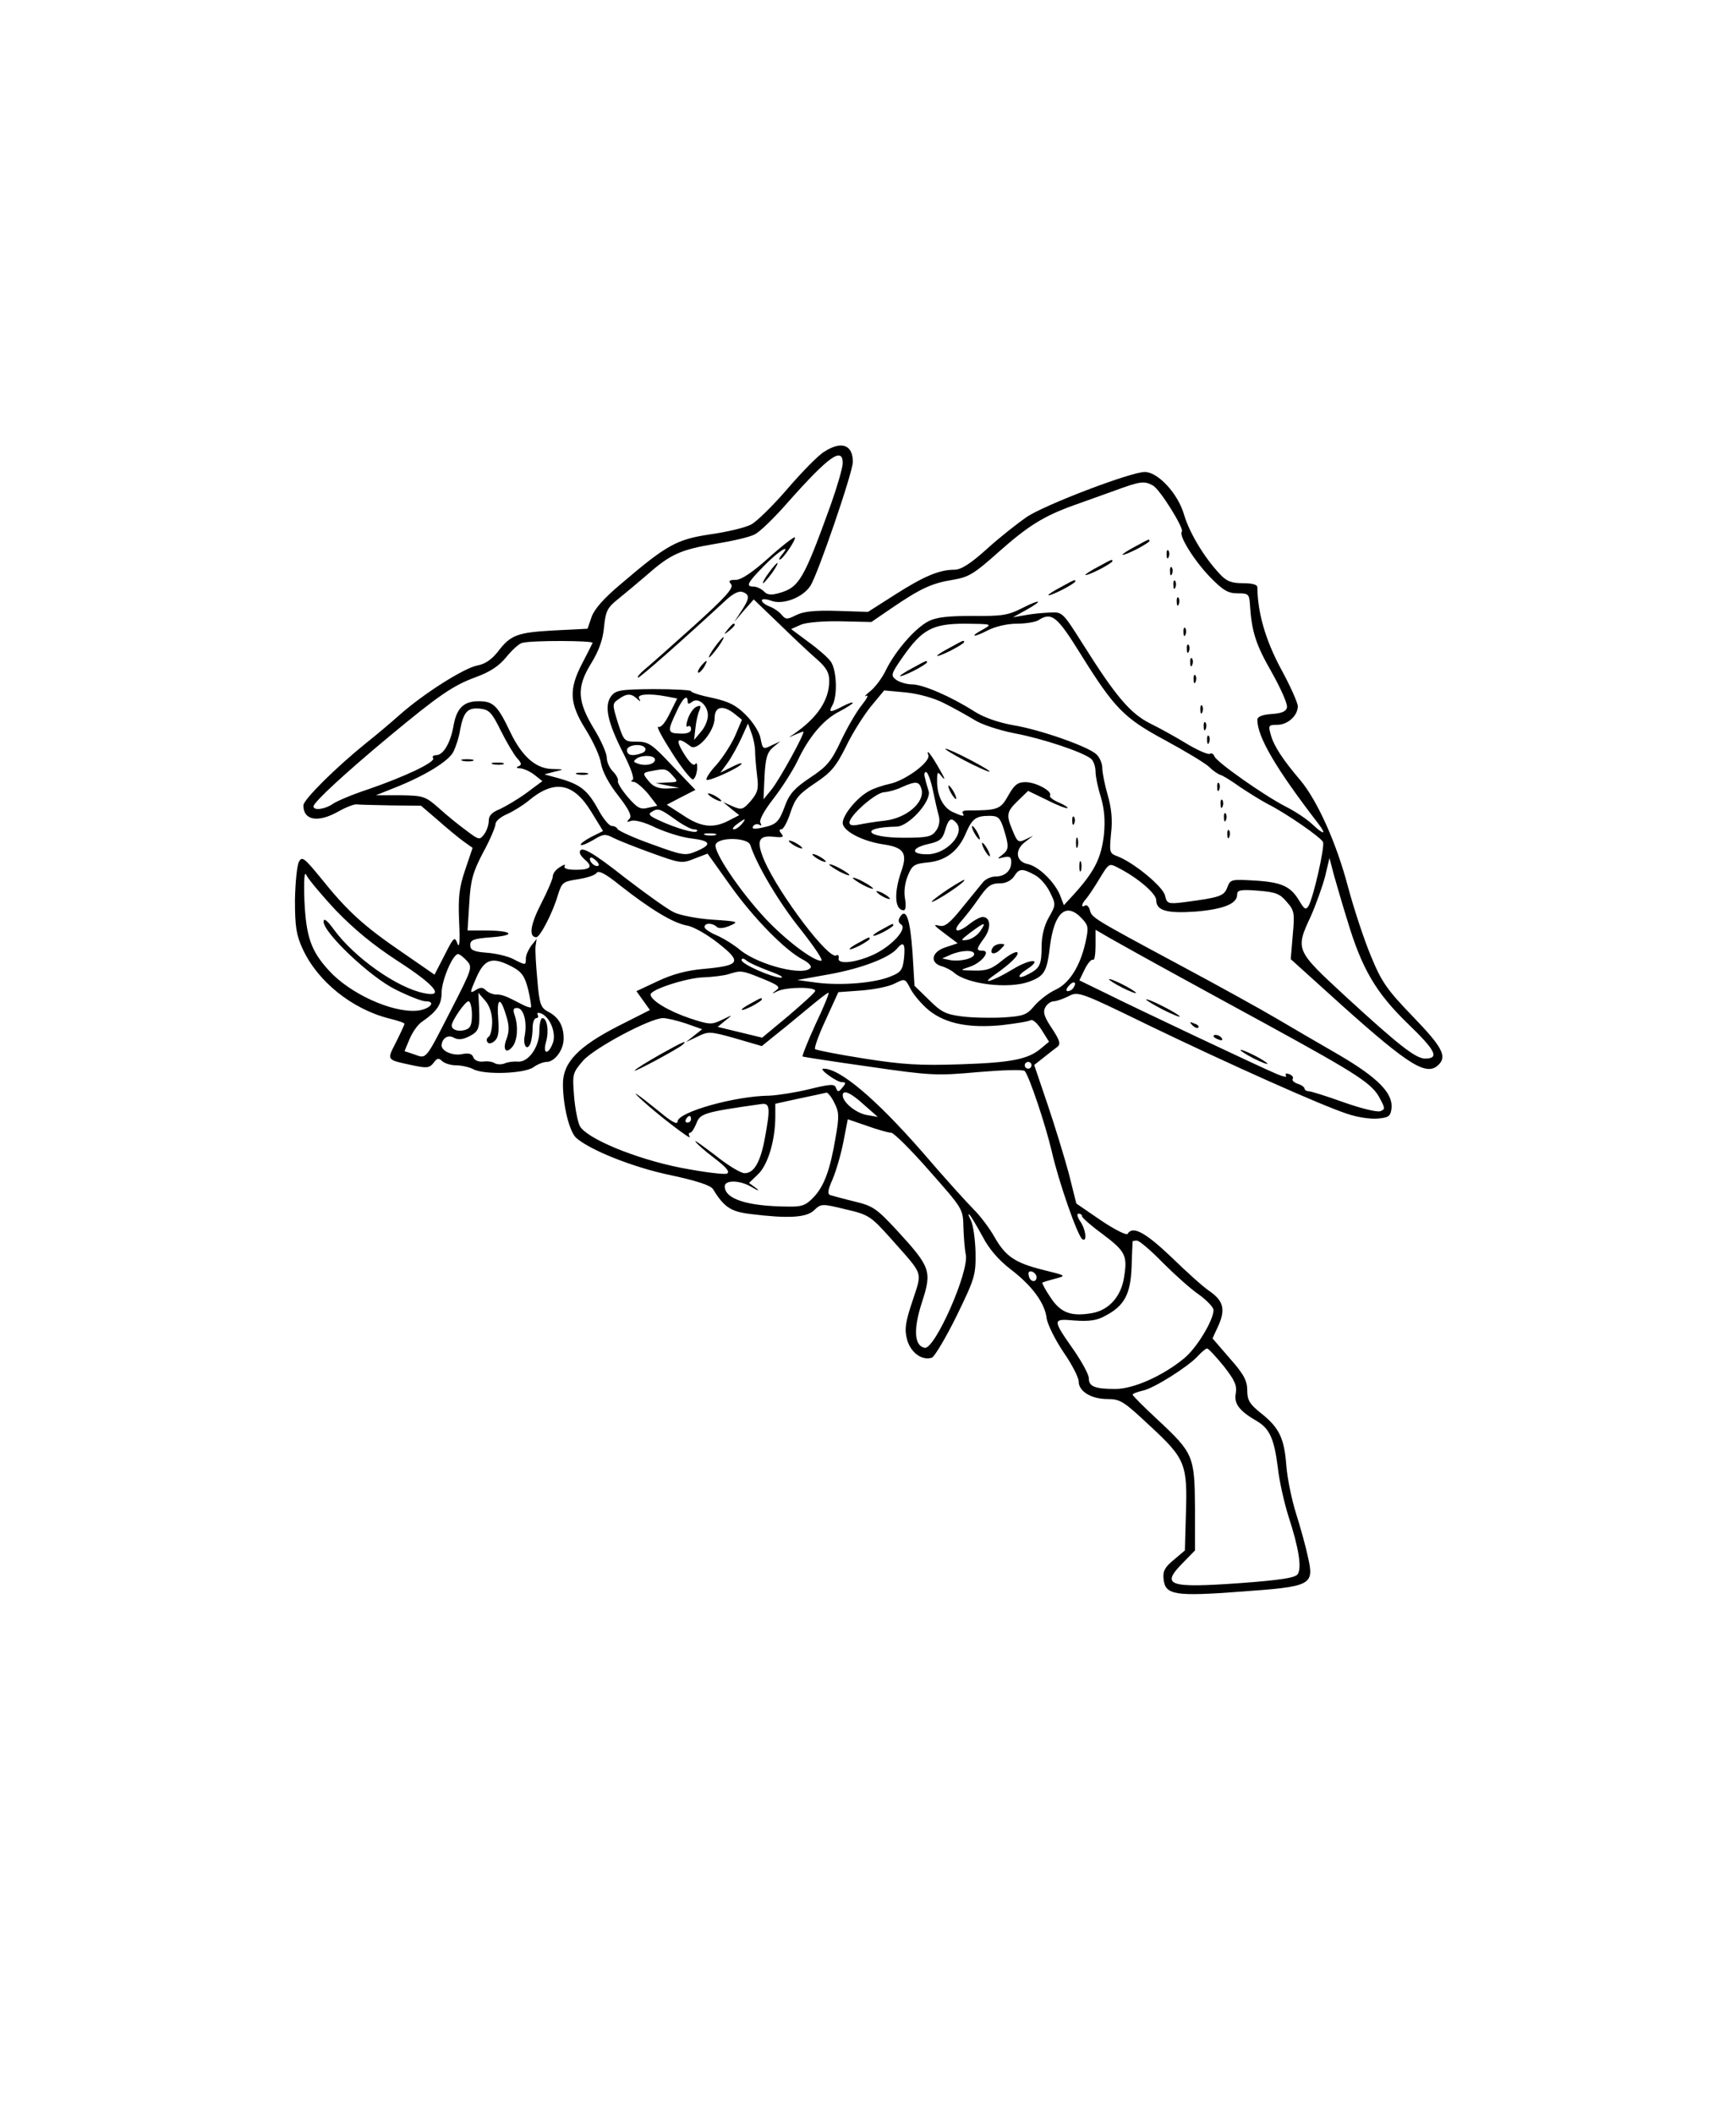 <?xml version="1.0" standalone="no"?>
<!DOCTYPE svg PUBLIC "-//W3C//DTD SVG 20010904//EN"
 "http://www.w3.org/TR/2001/REC-SVG-20010904/DTD/svg10.dtd">
<svg version="1.0" xmlns="http://www.w3.org/2000/svg"
 width="515pt" height="627pt" viewBox="0 0 515 627"
 preserveAspectRatio="xMidYMid meet">

<g transform="translate(0,627) scale(0.1,-0.1)"
fill="#000000" stroke="none">
<path d="M2445 4930 c-17 -10 -66 -60 -109 -110 -43 -50 -92 -98 -108 -106
-17 -9 -71 -22 -121 -29 -100 -15 -129 -31 -266 -148 -50 -42 -78 -74 -86 -97
l-12 -35 -99 -5 c-109 -6 -129 -13 -167 -63 -18 -23 -38 -37 -61 -41 -40 -8
-159 -83 -231 -147 -27 -24 -72 -62 -100 -84 -88 -71 -185 -167 -185 -184 0
-45 44 -52 104 -18 23 13 47 22 54 21 6 -1 52 -2 102 -3 l89 -1 49 -42 c27
-24 61 -52 76 -63 l28 -20 -22 -65 c-18 -53 -21 -81 -18 -154 3 -59 1 -80 -5
-65 -8 22 -11 20 -38 -34 l-30 -58 -97 67 c-113 77 -163 123 -239 218 -50 61
-57 67 -66 50 -6 -11 -11 -62 -12 -114 0 -79 4 -104 23 -145 44 -96 146 -178
256 -206 25 -6 46 -13 46 -16 0 -2 -11 -26 -25 -54 -28 -55 -30 -52 49 -69 42
-9 50 -8 62 7 10 14 15 16 25 6 7 -7 26 -13 42 -13 15 0 38 -5 50 -11 32 -18
151 -14 179 5 12 9 30 16 39 16 24 0 50 34 51 67 1 38 -14 66 -46 82 -22 12
-26 22 -32 95 -4 44 -7 90 -5 101 l3 20 -16 -20 c-8 -11 -16 -28 -16 -37 0
-22 0 -22 -37 -3 -17 9 -53 17 -79 19 -40 3 -49 8 -49 23 0 15 10 19 65 23 75
6 59 20 -22 20 l-51 0 5 80 c4 68 10 92 41 151 21 38 37 77 37 85 0 8 15 21
34 29 18 8 47 26 63 39 77 65 134 55 187 -32 l35 -57 -36 -18 c-19 -10 -33
-21 -30 -23 3 -3 19 4 38 15 29 18 35 18 60 5 16 -8 67 -28 114 -45 83 -30 88
-31 125 -16 l39 15 67 -94 c69 -97 162 -192 215 -220 16 -8 27 -19 24 -24 -17
-27 -151 6 -208 51 -20 17 -53 37 -72 45 -19 8 -35 19 -35 24 0 13 23 13 36 1
5 -6 21 -5 39 3 28 12 25 13 -51 18 -45 3 -97 13 -115 22 -19 9 -83 55 -143
101 -100 79 -136 99 -136 76 0 -5 7 -14 15 -21 25 -21 17 -30 -26 -30 -26 0
-38 4 -34 11 4 6 -2 5 -14 -3 -12 -7 -21 -19 -21 -27 0 -8 -16 -45 -35 -82
-32 -62 -37 -99 -14 -99 11 0 49 73 64 125 12 38 15 40 60 47 26 4 51 12 55
19 6 8 27 -3 69 -37 89 -70 156 -111 197 -119 21 -3 62 -27 95 -53 71 -56 65
-66 -43 -76 -49 -4 -94 -16 -136 -36 l-64 -30 20 -28 20 -28 -93 -47 c-119
-61 -165 -108 -165 -172 0 -65 19 -141 39 -160 42 -37 170 -88 281 -111 75
-16 118 -30 125 -41 33 -54 53 -67 111 -74 112 -14 166 -11 189 11 21 20 23
20 93 3 69 -16 75 -20 135 -87 99 -112 93 -95 64 -185 -22 -65 -24 -85 -16
-115 11 -39 45 -63 74 -53 8 4 41 59 73 124 54 111 57 121 56 188 -1 39 -7 82
-14 96 -7 13 -9 20 -4 16 5 -5 22 -34 39 -65 19 -37 48 -70 83 -97 63 -48 102
-100 107 -146 3 -18 25 -63 50 -100 25 -36 45 -75 45 -87 0 -29 37 -52 86 -52
38 0 48 -7 127 -81 104 -96 110 -113 105 -262 l-3 -106 -33 -28 c-27 -22 -33
-34 -30 -58 5 -46 33 -51 231 -36 209 15 216 19 197 103 -6 29 -22 87 -35 128
-13 41 -26 105 -29 142 -6 82 -21 113 -75 156 -34 27 -41 39 -41 68 0 28 -10
48 -52 95 l-51 59 18 39 c21 48 14 73 -28 102 -18 12 -69 58 -113 101 -77 73
-114 93 -129 68 -3 -5 -39 13 -79 40 l-73 50 -22 88 c-13 48 -41 140 -63 205
l-40 118 28 22 c15 12 34 27 41 32 10 8 7 19 -16 54 -23 34 -28 49 -20 63 5
10 17 18 25 18 8 0 28 7 44 15 28 15 34 13 237 -86 236 -114 513 -238 590
-263 29 -10 69 -16 90 -14 33 3 38 7 41 30 5 45 -40 91 -156 159 -59 34 -143
83 -187 109 -44 26 -174 98 -290 160 -257 138 -256 138 -262 161 -3 10 -9 16
-14 13 -13 -8 -11 5 4 21 6 7 24 34 39 59 28 46 28 46 55 32 59 -30 113 -77
113 -96 0 -31 31 -40 117 -34 82 7 123 23 123 50 0 14 10 16 62 12 52 -4 65
-9 85 -33 23 -26 24 -33 18 -99 l-6 -71 155 -140 c199 -178 249 -208 284 -173
25 25 10 53 -76 142 -77 80 -93 102 -125 180 -21 50 -51 142 -68 205 -34 130
-91 256 -141 316 -52 61 -79 102 -88 135 -8 28 -7 30 19 30 31 0 61 27 61 55
0 10 -22 60 -50 111 -45 84 -69 164 -70 242 0 8 -15 12 -43 12 -34 0 -49 6
-69 28 -46 49 -89 121 -105 174 -18 64 -78 128 -117 128 -41 0 -296 -97 -351
-134 -27 -19 -81 -61 -118 -95 -49 -44 -76 -61 -96 -61 -44 0 -90 -19 -176
-74 l-80 -51 -93 3 c-67 2 -100 -2 -121 -13 -26 -13 -30 -13 -42 1 -7 9 -23
20 -36 25 -13 5 -23 13 -23 18 0 5 11 5 28 -1 34 -13 93 9 116 44 22 34 126
337 126 368 0 51 -34 63 -85 30z m55 -34 c0 -13 -16 -68 -35 -122 -81 -224
-94 -246 -153 -263 -24 -7 -36 -6 -46 5 -8 8 -22 14 -30 14 -25 0 -19 11 31
62 43 44 82 68 53 33 -7 -8 -10 -15 -7 -15 9 0 50 61 45 66 -3 2 -38 -25 -78
-61 -48 -43 -81 -65 -97 -65 -20 0 -23 -3 -14 -13 8 -11 -15 -37 -110 -123
-67 -60 -133 -119 -148 -131 -14 -12 -22 -22 -18 -23 6 0 131 110 263 232 20
18 37 26 47 22 22 -8 21 -19 -4 -57 l-21 -32 29 34 29 33 76 -73 c42 -41 92
-88 112 -105 27 -24 36 -39 36 -63 0 -58 -35 -110 -106 -159 -17 -11 -17 -11
3 -2 12 5 24 10 26 10 8 0 -71 -144 -95 -173 l-23 -28 3 68 c3 55 8 71 25 86
l22 18 -22 -10 c-30 -15 -30 -15 -37 20 -3 17 -23 48 -43 68 -30 30 -51 40
-100 51 -35 7 -63 16 -63 20 0 3 -50 6 -111 6 -98 -1 -112 -3 -126 -21 -21
-29 -11 -76 35 -167 25 -49 35 -79 28 -82 -6 -2 -4 -5 4 -5 8 -1 27 -17 43
-36 l27 -35 -27 -6 c-23 -6 -32 -1 -60 31 -18 21 -32 43 -30 49 2 5 -5 18 -15
28 -10 10 -18 28 -18 41 0 12 -16 49 -36 82 -52 85 -54 126 -11 196 24 39 36
73 39 110 5 48 10 57 44 84 20 16 59 49 86 72 67 59 98 73 201 90 49 8 102 20
116 28 15 7 60 51 100 97 120 135 161 164 161 114z m920 -66 c21 -11 94 -129
86 -137 -10 -11 36 -85 83 -134 39 -40 54 -49 82 -49 32 0 35 -2 37 -32 5 -81
17 -119 64 -201 27 -48 48 -95 46 -105 -2 -12 -15 -18 -46 -20 -28 -2 -42 -8
-42 -17 0 -51 56 -146 180 -307 27 -35 18 -36 -18 -2 -15 14 -49 37 -77 51
-66 34 -205 132 -212 149 -3 8 -9 11 -14 8 -5 -3 -35 10 -67 29 -31 19 -81 47
-110 61 -59 30 -101 79 -198 233 -62 98 -62 98 -100 96 -22 -1 -55 -4 -74 -8
l-35 -6 38 21 c54 30 46 35 -11 6 -41 -21 -60 -24 -147 -23 -74 0 -108 -4
-131 -16 -40 -21 -97 -87 -125 -143 -11 -24 -33 -53 -47 -64 -15 -12 -20 -18
-12 -14 8 4 2 -8 -13 -27 -15 -18 -43 -66 -62 -106 -29 -62 -42 -77 -92 -110
-45 -30 -61 -48 -73 -80 -19 -52 -26 -59 -69 -68 -24 -5 -31 -4 -27 4 4 6 12
8 18 5 7 -5 8 -2 4 5 -5 7 10 35 37 70 25 32 57 82 72 112 34 73 78 125 126
149 21 11 39 23 39 25 0 3 -13 -1 -30 -10 -38 -20 -43 -19 -30 4 15 29 12 103
-5 128 -8 12 -38 38 -67 59 l-51 38 29 13 c17 7 65 11 119 10 l90 -2 60 41
c85 58 119 74 181 84 48 8 63 17 138 84 86 76 132 105 221 137 27 10 82 29
120 43 79 29 89 30 115 16z m-215 -499 c101 -162 129 -191 252 -257 59 -32
117 -67 129 -78 12 -12 27 -22 33 -24 6 -1 33 -17 59 -36 27 -18 64 -41 83
-51 54 -27 158 -99 164 -113 5 -15 -28 -162 -43 -189 -8 -13 -12 -11 -27 14
-26 44 -52 56 -132 61 -70 4 -73 4 -82 -20 -10 -26 -21 -30 -127 -44 -49 -6
-52 -5 -58 20 -6 26 -93 98 -141 116 -24 9 -24 12 -19 68 5 40 1 76 -10 114
-9 31 -16 67 -16 80 0 14 -8 32 -18 41 -25 23 -167 73 -247 86 -44 8 -87 23
-115 41 -69 44 -152 80 -185 80 -16 0 -38 7 -47 14 -16 12 -15 17 20 67 58 83
89 99 186 99 78 -1 80 -1 54 -16 -43 -23 -33 -27 12 -4 23 12 59 20 87 20 26
0 55 5 63 10 40 26 56 12 125 -99z m-1447 32 c-2 -5 -16 -32 -31 -61 -40 -77
-38 -118 10 -195 22 -35 43 -80 46 -102 4 -23 23 -60 51 -95 34 -44 41 -61 33
-69 -9 -9 -8 -11 5 -6 10 4 41 -4 73 -20 31 -14 78 -29 106 -32 58 -7 62 -18
15 -38 -33 -14 -40 -13 -133 21 -54 19 -99 40 -101 45 -2 5 -10 9 -17 9 -8 0
-26 22 -41 50 -31 56 -52 73 -115 91 l-44 12 30 8 c30 7 30 7 -7 8 -49 1 -90
38 -124 109 -38 80 -51 92 -94 92 -45 0 -66 -21 -75 -75 -9 -49 -30 -85 -51
-85 -8 0 -13 -4 -9 -9 7 -12 -85 -55 -192 -92 -46 -15 -93 -35 -105 -43 -24
-17 -58 -21 -58 -8 0 12 93 98 224 207 147 122 190 152 259 177 41 15 68 33
89 59 17 21 38 40 47 42 28 8 213 7 209 0z m1045 -180 c28 -14 67 -36 87 -48
19 -13 73 -31 119 -40 85 -16 204 -56 228 -76 7 -6 13 -23 13 -38 0 -14 7 -48
16 -76 10 -35 13 -68 9 -110 -8 -72 -29 -112 -94 -183 l-25 -27 -11 29 c-17
41 -64 86 -96 93 -36 7 -40 43 -6 67 l22 17 -23 -11 c-20 -10 -24 -8 -37 24
-21 49 -19 58 15 91 l30 29 56 -27 c31 -16 58 -26 61 -24 2 2 -10 10 -27 17
-16 7 -28 16 -25 20 8 13 -42 40 -73 40 -23 0 -33 -8 -51 -40 -23 -41 -30 -44
-123 -44 -9 0 -15 -3 -12 -8 7 -11 0 -10 -29 3 -29 13 -47 48 -47 91 0 31 1
31 16 12 9 -10 6 -1 -7 21 -25 45 -43 68 -35 45 7 -20 -68 -75 -114 -85 -19
-4 -47 -13 -61 -21 -35 -18 -79 -71 -79 -95 0 -24 59 -55 123 -64 58 -9 69
-26 52 -76 -24 -67 -21 -119 6 -119 6 0 7 14 4 33 -4 21 -1 47 8 69 13 32 19
36 62 40 53 6 89 35 111 88 18 41 29 50 69 50 26 0 32 -5 43 -40 16 -52 15
-60 -5 -76 -16 -12 -16 -12 5 -7 17 4 22 1 22 -14 0 -26 -19 -43 -47 -43 -13
0 -30 -8 -37 -17 -8 -10 -36 -44 -62 -76 -36 -45 -51 -57 -67 -53 -21 5 -18 2
26 -31 l28 -21 -36 -12 c-41 -13 -48 -45 -12 -56 12 -3 29 -12 37 -19 40 -35
162 -49 223 -27 46 17 53 30 62 107 13 99 48 130 94 81 20 -21 21 -27 11 -72
-16 -71 -48 -121 -89 -140 -20 -9 -48 -31 -62 -47 -23 -28 -33 -31 -92 -35
-37 -2 -92 -1 -123 3 -48 6 -62 13 -98 49 l-43 42 -6 99 c-7 99 -19 134 -37
105 -6 -9 -5 -17 3 -22 19 -12 -23 -60 -76 -87 -53 -26 -114 -34 -109 -13 1 8
-2 11 -7 8 -22 -14 -168 179 -213 280 -25 59 -19 77 27 72 27 -3 32 -1 23 9
-7 9 -7 13 0 13 6 0 18 22 27 50 14 42 25 55 73 87 48 32 62 49 92 109 19 40
53 93 74 119 l39 47 65 -6 c38 -4 85 -17 115 -33z m-914 15 c11 -10 13 -10 7
0 -8 13 30 16 82 6 l31 -6 -22 -44 c-13 -27 -26 -43 -34 -40 -7 3 11 -31 40
-76 28 -45 57 -80 62 -80 6 1 11 14 13 29 1 16 -1 23 -5 17 -5 -8 -18 4 -35
32 -26 42 -18 50 21 20 20 -15 71 45 71 84 0 35 25 40 60 12 l21 -17 -20 -47
c-11 -25 -36 -64 -55 -86 -20 -21 -33 -42 -30 -45 7 -6 104 39 104 48 0 3 -14
-2 -31 -11 l-32 -16 22 30 c12 17 30 50 41 74 l19 42 10 -28 c6 -15 11 -40 11
-54 0 -15 3 -48 6 -73 5 -39 2 -50 -19 -75 -23 -26 -27 -27 -53 -16 l-29 13
24 -20 24 -19 -31 -16 c-46 -24 -83 -20 -136 16 l-48 31 42 22 43 22 -68 71
c-61 65 -71 72 -106 72 -37 0 -38 1 -56 56 -17 55 -17 57 2 70 23 17 37 18 54
2z m151 -9 c0 -8 4 -8 13 -1 18 15 47 -10 47 -40 0 -14 -9 -36 -21 -49 l-20
-24 4 35 c2 19 7 43 12 53 5 13 4 16 -8 11 -9 -3 -20 -19 -26 -35 -6 -18 -6
-27 -1 -24 6 4 10 0 10 -8 0 -9 -11 -14 -32 -13 -38 1 -39 6 -12 63 18 41 34
56 34 32z m-554 -87 c17 -34 39 -71 48 -81 14 -15 14 -20 4 -24 -8 -3 -6 -6 5
-6 11 -1 29 -9 42 -19 l24 -19 -47 -35 c-26 -19 -62 -40 -79 -48 -23 -9 -33
-19 -33 -34 0 -12 -6 -31 -14 -41 -13 -17 -15 -17 -52 11 -21 15 -58 45 -81
66 -41 36 -46 38 -115 39 l-73 0 55 22 c89 35 161 79 175 107 7 14 17 44 20
65 10 53 22 67 59 63 27 -3 35 -11 62 -66z m428 -51 c3 -5 -1 -12 -10 -15 -27
-10 -44 -7 -44 9 0 16 45 21 54 6z m29 -36 c-3 -13 -30 -18 -51 -10 -14 5 -14
7 -2 16 19 11 56 8 53 -6z m52 -45 c18 -20 17 -20 -16 -21 l-34 -2 35 -7 35
-7 -35 -2 c-24 -1 -41 5 -53 19 -22 26 -22 28 6 33 40 8 44 7 62 -13z m772
-42 c6 -29 14 -64 18 -78 4 -15 1 -33 -9 -45 -12 -17 -26 -20 -95 -20 -114 0
-134 31 -21 33 36 1 103 75 95 105 -4 12 -9 30 -11 40 -3 9 -2 17 3 17 5 0 14
-24 20 -52z m-33 0 c9 -38 -44 -84 -107 -92 -29 -3 -64 -9 -79 -12 -19 -4 -28
-2 -28 6 0 21 79 90 103 90 12 1 36 7 52 15 43 19 52 18 59 -7z m-732 -88 c22
-16 48 -30 56 -30 9 0 13 -3 9 -6 -6 -7 -64 10 -115 34 -24 11 -30 17 -20 23
20 13 25 11 70 -21z m198 -15 c-7 -8 -17 -15 -23 -15 -6 0 -2 7 9 15 25 19 30
19 14 0z m638 3 c25 -31 -29 -90 -84 -92 -52 -1 -53 18 -2 30 36 8 44 14 52
42 10 34 18 39 34 20z m-715 -35 c-7 -2 -21 -2 -30 0 -10 3 -4 5 12 5 17 0 24
-2 18 -5z m103 -30 c19 -59 86 -172 150 -251 40 -51 68 -92 60 -92 -24 0 -105
61 -166 126 -77 83 -154 198 -147 219 9 23 96 21 103 -2z m-450 -60 c-7 -7
-26 7 -26 19 0 6 6 6 15 -2 9 -7 13 -15 11 -17z m2221 -163 c43 -144 85 -215
180 -307 83 -80 94 -103 50 -103 -28 1 -76 38 -236 185 -148 137 -149 137
-102 238 15 34 34 87 42 117 l13 55 13 -50 c8 -27 25 -88 40 -135z m-3001 30
c55 -57 112 -104 186 -152 110 -71 138 -107 76 -94 -80 16 -206 105 -267 188
-21 29 -31 36 -31 24 0 -33 138 -164 213 -201 38 -19 78 -35 89 -35 35 0 12
-25 -26 -28 -74 -6 -199 51 -261 120 -53 58 -67 100 -72 208 -2 63 0 88 6 74
5 -11 44 -58 87 -104z m2073 105 c16 -8 36 -31 46 -52 18 -36 17 -38 -4 -75
-13 -23 -21 -54 -21 -85 0 -54 -5 -65 -38 -82 -33 -18 -38 -7 -7 13 51 33 13
34 -42 0 -58 -35 -98 -47 -53 -16 46 32 75 60 68 67 -4 4 -24 -7 -45 -24 -30
-25 -46 -31 -83 -30 -44 1 -44 1 -14 11 35 11 65 48 39 48 -20 0 -19 5 5 38
21 29 19 62 -5 62 -7 0 -24 -9 -38 -20 -37 -30 -55 -25 -25 8 13 15 35 43 48
62 30 43 38 50 70 50 14 0 31 9 38 20 15 24 24 25 61 5z m-161 -167 c-9 -13
-26 -24 -39 -26 -21 -3 -20 -1 10 22 43 32 48 32 29 4z m587 -133 c88 -48 204
-112 258 -141 283 -155 319 -179 342 -225 14 -26 14 -30 0 -35 -8 -4 -57 8
-108 26 -50 18 -98 33 -104 33 -7 0 -13 4 -13 8 0 4 -9 11 -20 14 -11 4 -18
10 -15 15 3 4 -2 11 -11 14 -9 3 -12 2 -9 -5 4 -5 -8 -3 -27 5 -50 21 -422
197 -510 241 l-76 37 16 33 c9 18 20 31 25 28 4 -2 7 17 7 42 l0 47 43 -25
c23 -13 114 -64 202 -112z m-813 54 c-4 -36 -9 -43 -39 -55 -46 -20 -147 -28
-219 -19 l-59 8 95 17 c95 17 178 49 201 76 19 23 25 16 21 -27z m208 11 c0
-13 -41 -23 -71 -18 l-24 5 25 11 c32 14 70 15 70 2z m-1505 -20 c17 -19 16
-23 -45 -142 -79 -154 -74 -149 -110 -136 l-30 10 15 36 c9 21 25 44 38 52 43
30 57 50 57 85 0 36 33 115 49 115 4 0 16 -9 26 -20z m896 -30 c30 -11 46 -19
36 -20 -26 0 -117 40 -117 52 0 6 6 6 14 -1 8 -7 38 -20 67 -31z m-761 12 c28
-15 37 -28 47 -68 6 -26 10 -50 8 -52 -1 -2 -14 2 -27 9 -48 25 -58 29 -76 29
-10 0 -24 6 -30 12 -10 10 -17 10 -31 1 -18 -11 -18 -9 2 37 25 57 48 63 107
32z m742 -35 c49 -20 54 -25 40 -35 -14 -10 -13 -11 5 -2 28 13 116 13 111 0
-1 -5 -38 -38 -80 -74 l-77 -64 -66 16 -66 16 23 19 c23 18 23 18 -10 2 -31
-15 -37 -15 -97 5 -62 21 -115 53 -115 70 0 15 109 50 158 51 26 1 58 5 72 9
38 12 41 12 102 -13z m495 -95 c50 -39 118 -52 214 -43 42 5 81 11 87 15 6 3
20 -10 32 -29 l22 -35 -24 -20 c-38 -32 -86 -42 -239 -47 -120 -4 -171 -1
-285 17 -77 12 -142 25 -146 28 -3 4 11 43 32 88 l37 81 69 5 c38 3 83 12 99
21 30 15 30 15 47 -18 10 -18 34 -46 55 -63z m428 69 c-3 -6 -11 -11 -17 -11
-6 0 -6 6 2 15 14 17 26 13 15 -4z m-766 -110 c-23 -50 -40 -93 -38 -95 2 -1
91 -15 198 -30 185 -27 201 -27 324 -16 71 6 132 8 137 3 13 -15 61 -157 80
-238 21 -92 77 -252 91 -261 15 -9 10 30 -7 54 -8 12 -10 22 -5 22 6 0 11 -3
11 -8 0 -4 27 -28 60 -52 68 -51 75 -64 65 -126 -8 -59 -45 -100 -95 -109 -63
-11 -94 1 -124 47 -15 22 -25 42 -24 43 2 2 19 7 38 12 34 9 34 9 -35 26 -84
21 -112 40 -145 98 -14 25 -41 61 -60 80 -19 19 -89 96 -154 172 -139 159
-246 249 -294 247 -14 -1 41 -40 55 -40 13 0 13 -3 2 -16 -11 -14 -14 -14 -19
-1 -4 12 -15 12 -80 -4 -41 -10 -94 -18 -117 -19 -103 -1 -273 -49 -273 -77 0
-10 -19 0 -52 28 -68 55 -93 72 -54 36 49 -45 151 -123 142 -109 -4 7 -3 12 1
12 5 0 13 13 19 28 11 29 22 33 192 57 26 4 28 -10 11 -101 -13 -71 -32 -104
-60 -104 -12 0 -51 24 -87 53 -37 28 -63 47 -59 41 4 -7 29 -29 57 -50 34 -26
46 -40 37 -45 -7 -4 -69 4 -137 17 -136 27 -280 87 -300 124 -6 12 -14 51 -17
89 -5 65 -5 68 27 105 34 38 199 126 237 126 11 0 41 -7 68 -16 l48 -17 -24
-19 -24 -19 34 16 c32 16 38 16 112 -5 l79 -23 32 26 c18 14 62 50 98 80 36
30 66 54 68 52 2 -2 -15 -44 -39 -94z m-959 8 c0 -21 -5 -41 -10 -44 -6 -4 -8
-11 -4 -16 3 -6 12 -5 21 3 11 9 14 26 11 65 -5 63 6 69 23 12 10 -30 10 -48
2 -70 -13 -32 -2 -47 17 -24 15 18 18 60 7 93 -6 17 -5 22 7 22 19 0 30 -40
23 -80 -7 -31 7 -50 17 -24 3 9 6 29 6 45 0 16 5 29 11 29 5 0 7 4 4 10 -3 6
1 7 10 4 27 -11 46 -59 35 -88 -14 -37 -31 -33 -20 4 9 32 3 70 -11 70 -5 0
-9 -17 -9 -39 0 -47 -33 -93 -64 -90 -11 1 -29 -1 -38 -5 -9 -4 -23 -4 -30 0
-7 5 -23 7 -36 5 -13 -1 -25 4 -28 13 -4 11 -14 13 -35 9 -26 -5 -59 9 -59 26
1 21 19 33 36 23 13 -7 26 -6 46 4 29 15 32 23 29 89 l-2 40 21 -24 c12 -14
20 -37 20 -62z m-60 22 c0 -31 -4 -41 -20 -46 -20 -6 -40 0 -40 13 0 14 40 72
50 72 5 0 10 -18 10 -39z m1660 -151 c0 -5 -4 -10 -10 -10 -5 0 -10 5 -10 10
0 6 5 10 10 10 6 0 10 -4 10 -10z m-585 -111 c14 -27 15 -40 4 -102 -16 -96
-34 -146 -66 -179 -23 -24 -35 -28 -77 -27 -121 1 -186 23 -186 60 0 19 43 19
78 -1 20 -12 27 -14 16 -5 l-22 16 28 27 c29 29 50 101 50 171 l0 37 73 16
c39 8 75 16 79 17 4 0 15 -13 23 -30z m88 -6 l41 -36 -35 6 c-32 7 -69 38 -69
58 0 18 24 8 63 -28z m-513 -43 c0 -5 -5 -10 -11 -10 -5 0 -7 5 -4 10 3 6 8
10 11 10 2 0 4 -4 4 -10z m523 -20 c31 -11 63 -20 71 -20 7 0 59 -51 113 -113
99 -112 100 -113 101 -167 1 -30 4 -67 7 -81 11 -50 -92 -283 -122 -277 -31 6
-34 55 -8 135 30 92 26 104 -72 211 -62 67 -73 75 -128 88 -33 8 -65 17 -72
19 -9 3 -7 16 7 47 10 24 25 74 32 111 7 37 13 67 13 67 0 0 26 -9 58 -20z
m877 -406 c36 -36 84 -79 108 -95 23 -17 42 -37 42 -45 0 -30 -50 -113 -87
-143 -63 -52 -150 -91 -204 -91 -61 0 -79 7 -79 32 0 11 -20 47 -43 81 -66 94
-66 96 1 90 43 -3 66 0 91 14 57 30 75 64 78 146 1 39 3 73 3 75 0 1 6 2 13 2
7 0 42 -30 77 -66z m-375 -42 c0 -18 -20 -15 -23 4 -3 10 1 15 10 12 7 -3 13
-10 13 -16z m555 -264 c33 -42 40 -58 36 -81 -6 -30 10 -52 62 -82 39 -23 52
-53 63 -140 4 -38 19 -104 32 -145 30 -92 39 -150 27 -169 -6 -11 -50 -18
-172 -27 -212 -15 -235 -7 -170 59 l37 38 0 127 c-1 153 -5 162 -110 260 -41
38 -75 72 -75 75 0 3 13 8 30 12 34 7 136 72 164 103 11 12 23 22 27 22 4 0
26 -24 49 -52z"/>
<path d="M2280 4570 c-12 -16 -19 -30 -16 -30 2 0 14 14 26 30 12 17 19 30 16
30 -2 0 -14 -13 -26 -30z"/>
<path d="M2159 4403 c-13 -16 -12 -17 4 -4 16 13 21 21 13 21 -2 0 -10 -8 -17
-17z"/>
<path d="M2120 4350 c-12 -16 -19 -30 -16 -30 2 0 14 14 26 30 12 17 19 30 16
30 -2 0 -14 -13 -26 -30z"/>
<path d="M2080 4295 c-7 -9 -11 -17 -9 -20 3 -2 10 5 17 15 14 24 10 26 -8 5z"/>
<path d="M3368 4649 c-21 -11 -38 -22 -38 -24 0 -3 18 4 40 15 22 11 40 23 40
25 0 7 0 7 -42 -16z"/>
<path d="M3461 4624 c0 -11 3 -14 6 -6 3 7 2 16 -1 19 -3 4 -6 -2 -5 -13z"/>
<path d="M3258 4589 c-21 -11 -38 -22 -38 -24 0 -3 18 4 40 15 22 11 40 23 40
25 0 7 0 7 -42 -16z"/>
<path d="M3471 4574 c0 -11 3 -14 6 -6 3 7 2 16 -1 19 -3 4 -6 -2 -5 -13z"/>
<path d="M3148 4529 c-21 -11 -38 -22 -38 -24 0 -3 18 4 40 15 22 11 40 23 40
25 0 7 0 7 -42 -16z"/>
<path d="M3481 4534 c0 -11 3 -14 6 -6 3 7 2 16 -1 19 -3 4 -6 -2 -5 -13z"/>
<path d="M3491 4484 c0 -11 3 -14 6 -6 3 7 2 16 -1 19 -3 4 -6 -2 -5 -13z"/>
<path d="M3511 4394 c0 -11 3 -14 6 -6 3 7 2 16 -1 19 -3 4 -6 -2 -5 -13z"/>
<path d="M3521 4344 c0 -11 3 -14 6 -6 3 7 2 16 -1 19 -3 4 -6 -2 -5 -13z"/>
<path d="M3531 4304 c0 -11 3 -14 6 -6 3 7 2 16 -1 19 -3 4 -6 -2 -5 -13z"/>
<path d="M3541 4254 c0 -11 3 -14 6 -6 3 7 2 16 -1 19 -3 4 -6 -2 -5 -13z"/>
<path d="M3561 4164 c0 -11 3 -14 6 -6 3 7 2 16 -1 19 -3 4 -6 -2 -5 -13z"/>
<path d="M3571 4114 c0 -11 3 -14 6 -6 3 7 2 16 -1 19 -3 4 -6 -2 -5 -13z"/>
<path d="M3581 4074 c0 -11 3 -14 6 -6 3 7 2 16 -1 19 -3 4 -6 -2 -5 -13z"/>
<path d="M2818 4349 c-21 -11 -38 -22 -38 -24 0 -3 18 4 40 15 22 11 40 23 40
25 0 7 0 7 -42 -16z"/>
<path d="M2708 4289 c-21 -11 -38 -22 -38 -24 0 -3 18 4 40 15 22 11 40 23 40
25 0 7 0 7 -42 -16z"/>
<path d="M3611 3934 c0 -11 3 -14 6 -6 3 7 2 16 -1 19 -3 4 -6 -2 -5 -13z"/>
<path d="M3621 3884 c0 -11 3 -14 6 -6 3 7 2 16 -1 19 -3 4 -6 -2 -5 -13z"/>
<path d="M3631 3844 c0 -11 3 -14 6 -6 3 7 2 16 -1 19 -3 4 -6 -2 -5 -13z"/>
<path d="M3641 3794 c0 -11 3 -14 6 -6 3 7 2 16 -1 19 -3 4 -6 -2 -5 -13z"/>
<path d="M1713 3973 c9 -2 23 -2 30 0 6 3 -1 5 -18 5 -16 0 -22 -2 -12 -5z"/>
<path d="M2860 4015 c36 -19 70 -34 75 -34 6 0 -19 15 -55 34 -36 19 -69 34
-75 34 -5 0 19 -15 55 -34z"/>
<path d="M2820 3920 c6 -11 13 -20 16 -20 2 0 0 9 -6 20 -6 11 -13 20 -16 20
-2 0 0 -9 6 -20z"/>
<path d="M3181 3834 c0 -11 3 -14 6 -6 3 7 2 16 -1 19 -3 4 -6 -2 -5 -13z"/>
<path d="M2890 3800 c6 -11 13 -20 16 -20 2 0 0 9 -6 20 -6 11 -13 20 -16 20
-2 0 0 -9 6 -20z"/>
<path d="M3192 3770 c0 -14 2 -19 5 -12 2 6 2 18 0 25 -3 6 -5 1 -5 -13z"/>
<path d="M2340 3776 c0 -3 9 -10 20 -16 11 -6 20 -8 20 -6 0 3 -9 10 -20 16
-11 6 -20 8 -20 6z"/>
<path d="M2920 3750 c6 -11 13 -20 16 -20 2 0 0 9 -6 20 -6 11 -13 20 -16 20
-2 0 0 -9 6 -20z"/>
<path d="M2410 3736 c0 -3 9 -10 20 -16 11 -6 20 -8 20 -6 0 3 -9 10 -20 16
-11 6 -20 8 -20 6z"/>
<path d="M3202 3700 c0 -14 2 -19 5 -12 2 6 2 18 0 25 -3 6 -5 1 -5 -13z"/>
<path d="M2460 3706 c0 -3 14 -12 30 -21 17 -9 30 -13 30 -11 0 3 -13 12 -30
21 -16 9 -30 13 -30 11z"/>
<path d="M2530 3666 c0 -3 14 -12 30 -21 17 -9 30 -13 30 -11 0 3 -13 12 -30
21 -16 9 -30 13 -30 11z"/>
<path d="M2815 3634 c-51 -34 -69 -52 -29 -29 35 20 82 54 74 55 -3 0 -23 -12
-45 -26z"/>
<path d="M2600 3626 c0 -3 9 -10 20 -16 11 -6 20 -8 20 -6 0 3 -9 10 -20 16
-11 6 -20 8 -20 6z"/>
<path d="M2618 3514 c-38 -20 -36 -28 2 -9 17 9 30 18 30 20 0 7 -1 6 -32 -11z"/>
<path d="M2548 3474 c-38 -20 -36 -28 2 -9 17 9 30 18 30 20 0 7 -1 6 -32 -11z"/>
<path d="M2100 3916 c0 -3 9 -10 20 -16 11 -6 20 -8 20 -6 0 3 -9 10 -20 16
-11 6 -20 8 -20 6z"/>
<path d="M1373 4013 c9 -2 23 -2 30 0 6 3 -1 5 -18 5 -16 0 -22 -2 -12 -5z"/>
<path d="M1463 4003 c9 -2 23 -2 30 0 6 3 -1 5 -18 5 -16 0 -22 -2 -12 -5z"/>
<path d="M2945 3459 c-12 -19 5 -23 22 -6 16 16 16 17 1 17 -9 0 -20 -5 -23
-11z"/>
<path d="M3290 3365 c0 -2 18 -14 40 -25 22 -11 40 -18 40 -15 0 2 -18 14 -40
25 -22 11 -40 18 -40 15z"/>
<path d="M3400 3305 c0 -2 23 -16 50 -30 28 -14 50 -23 50 -20 0 2 -22 16 -50
30 -27 14 -50 23 -50 20z"/>
<path d="M3537 3229 c7 -7 15 -10 18 -7 3 3 -2 9 -12 12 -14 6 -15 5 -6 -5z"/>
<path d="M3600 3196 c0 -2 7 -7 16 -10 8 -3 12 -2 9 4 -6 10 -25 14 -25 6z"/>
<path d="M3680 3155 c0 -2 18 -14 40 -25 22 -11 40 -18 40 -15 0 2 -18 14 -40
25 -22 11 -40 18 -40 15z"/>
<path d="M2228 3294 c-38 -20 -36 -28 2 -9 17 9 30 18 30 20 0 7 -1 6 -32 -11z"/>
<path d="M1958 3142 c-37 -21 -71 -42 -75 -47 -9 -10 127 63 142 76 17 16 1 9
-67 -29z"/>
</g>
</svg>
